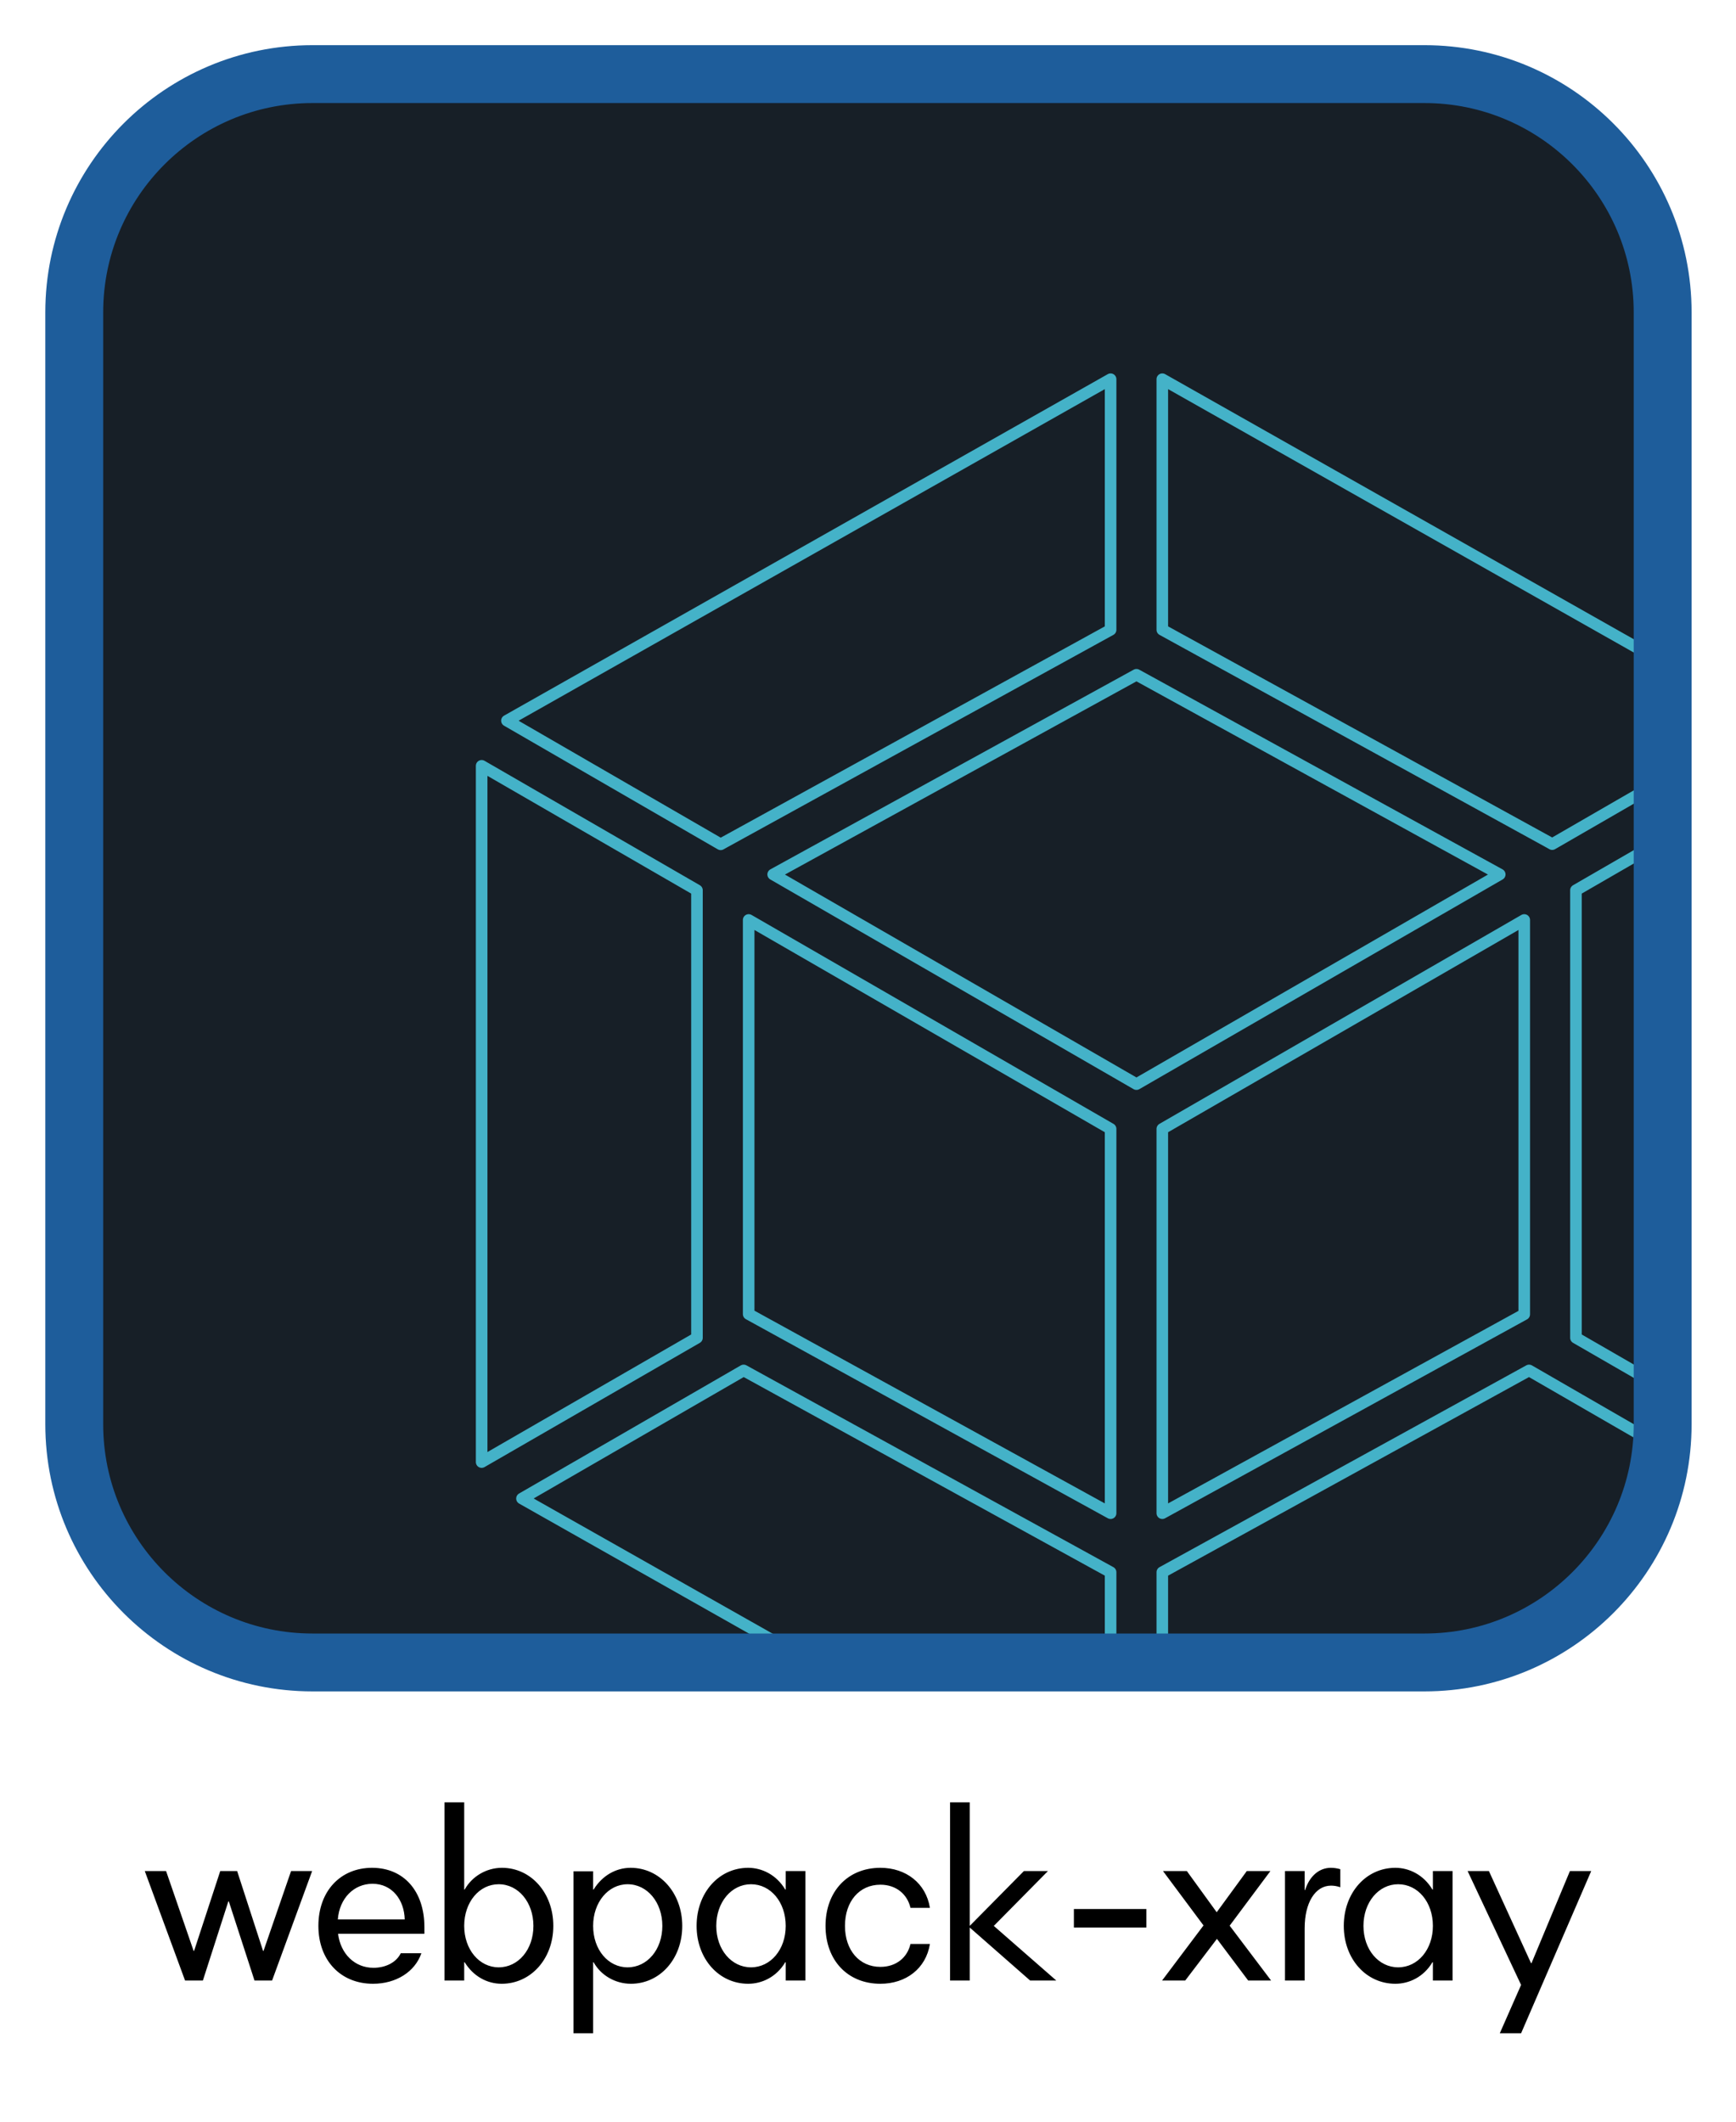 <svg viewBox="0 0 900 1100" xmlns="http://www.w3.org/2000/svg" fill-rule="evenodd" clip-rule="evenodd" stroke-linejoin="round" stroke-miterlimit="1.414">
    <g transform="matrix(.62 0 0 .62 -647.426 -331.04)">
        <path d="M2434.52 795.139c0-109.959-89.27-199.231-199.23-199.231h-929.74c-109.96 0-199.23 89.272-199.23 199.231v929.741c0 109.96 89.27 199.23 199.23 199.23h929.74c109.96 0 199.23-89.27 199.23-199.23V795.139z" fill="#171f27"/>
        <clipPath id="a">
            <path d="M2434.52 795.139c0-109.959-89.27-199.231-199.23-199.231h-929.74c-109.96 0-199.23 89.272-199.23 199.231v929.741c0 109.96 89.27 199.23 199.23 199.23h929.74c109.96 0 199.23-89.27 199.23-199.23V795.139z"/>
        </clipPath>
        <g clip-path="url(#a)">
            <path d="M2508.338 1787.034l-492.203 278.447v-216.82l306.679-168.746 185.524 107.12zm33.717-30.49v-582.222l-180.04 104.055v374.274l180.04 103.893zm-1061.358 30.49l492.203 278.447v-216.82l-306.84-168.746-185.363 107.12zm-33.717-30.49v-582.222l180.04 104.055v374.274l-180.04 103.893zm21.134-619.972L1972.9 851.027v209.561l-323.457 177.941-2.58 1.452-178.749-103.409zm1052.807 0l-504.786-285.545v209.561l323.457 177.78 2.58 1.452 178.749-103.248zM1972.9 1799.295l-302.646-166.487V1303.22l302.646 174.715v321.36zm43.235 0l302.646-166.326v-329.748l-302.646 174.715v321.36zm-325.392-534.147l303.775-166.971 303.775 166.971-303.775 175.36-303.775-175.36z" fill="none" stroke="#44b2c8" stroke-width="9.68"/>
        </g>
        <path d="M2434.52 795.139c0-109.959-89.27-199.231-199.23-199.231h-929.74c-109.96 0-199.23 89.272-199.23 199.231v929.741c0 109.96 89.27 199.23 199.23 199.23h929.74c109.96 0 199.23-89.27 199.23-199.23V795.139z" fill="none" stroke="#1e5d9b" stroke-width="48.4" stroke-linecap="round" stroke-miterlimit="1.5"/>
    </g>
    <g fill-rule="nonzero">
        <path d="M95.94 1026.815h9.24l13.2-41.04h.24l13.32 41.04h9.12l20.76-56.76H150.9l-14.28 41.4h-.24l-13.44-41.4h-8.76l-13.56 41.4h-.24l-14.28-41.4H75.06l20.88 56.76zM193.38 1028.495c11.88 0 21.72-6.12 25.08-15.84h-10.68c-2.4 4.92-8.04 7.56-14.16 7.56-9.72 0-17.04-7.2-18.36-17.64h44.76v-3.48c0-18.6-10.68-30.72-27.12-30.72s-27.84 12.12-27.84 30.12c0 17.88 11.52 30 28.32 30zm-18.24-33.36c.84-10.92 8.28-18.48 18-18.48 10.2 0 16.44 8.4 16.68 18.48h-34.68zM260.22 968.375c-8.16 0-15.6 4.56-19.32 11.28h-.24v-45.24h-10.2v92.4h10.2v-9.48h.24c4.44 7.2 11.52 11.16 19.2 11.16 15.12 0 26.76-12.96 26.76-30s-11.52-30.12-26.64-30.12zm-1.68 51.6c-10.08 0-17.88-9.24-17.88-21.48 0-12.36 7.8-21.6 17.88-21.6 10.2 0 18 9.36 18 21.6 0 12.24-7.8 21.48-18 21.48zM327.06 1028.495c15.12 0 26.64-12.96 26.64-30s-11.64-30.12-26.76-30.12c-7.68 0-14.76 4.08-19.2 11.28h-.24v-9.48h-10.2v84h10.2v-36.84h.24c3.72 6.72 11.16 11.16 19.32 11.16zm-1.68-51.6c10.2 0 18 9.36 18 21.6 0 12.24-7.8 21.48-18 21.48-10.08 0-17.88-9.12-17.88-21.48 0-12.24 7.8-21.6 17.88-21.6zM387.9 1028.495c7.08 0 14.64-3.48 19.2-11.16h.24v9.48h10.2v-56.76h-10.2v9.6h-.24c-4.56-7.68-12.12-11.28-19.2-11.28-15.24 0-26.76 12.96-26.76 30.12 0 17.04 11.52 30 26.76 30zm1.44-8.52c-10.08 0-18-9.12-18-21.48 0-12.36 7.92-21.6 18-21.6 10.2 0 18 9.24 18 21.6 0 12.24-7.8 21.48-18 21.48zM456.42 1028.495c13.32 0 23.64-7.92 25.68-20.64h-10.08c-1.56 6.84-7.2 11.88-15.6 11.88-10.92 0-18.36-8.64-18.36-21.24 0-12.72 7.44-21.36 18.36-21.36 8.4 0 14.04 5.16 15.6 12h10.08c-2.04-12.72-12.36-20.76-25.68-20.76-16.92 0-28.44 12.24-28.44 30.12 0 17.88 11.52 30 28.44 30zM492.54 1026.815h10.2v-27.48l31.32 27.48h13.56l-32.4-28.32 28.08-28.44h-12.48l-28.08 28.44v-64.08h-10.2v92.4zM556.74 989.735h37.56v9.6h-37.56zM602.46 1026.815h12l16.44-21.6 16.2 21.6h11.88l-21.48-28.44 21.12-28.32h-12.24l-15.6 21.36-15.48-21.36h-12.36l21 28.2-21.48 28.56zM666.18 1026.815h10.2v-27.12c0-13.32 5.52-22.08 13.68-22.08 1.44 0 3.12.24 4.8.84v-9.36c-1.68-.48-3.24-.72-4.92-.72-5.76 0-10.92 3.96-13.32 11.52h-.24v-9.84h-10.2v56.76zM723.42 1028.495c7.08 0 14.64-3.48 19.2-11.16h.24v9.48h10.2v-56.76h-10.2v9.6h-.24c-4.56-7.68-12.12-11.28-19.2-11.28-15.24 0-26.76 12.96-26.76 30.12 0 17.04 11.52 30 26.76 30zm1.44-8.52c-10.08 0-18-9.12-18-21.48 0-12.36 7.92-21.6 18-21.6 10.2 0 18 9.24 18 21.6 0 12.24-7.8 21.48-18 21.48zM813.9 970.055l-19.92 47.76h-.24l-21.84-47.76h-11.04l27.72 59.04-11.04 25.08h11.04l36.36-84.12H813.9z"/>
    </g>
</svg>
